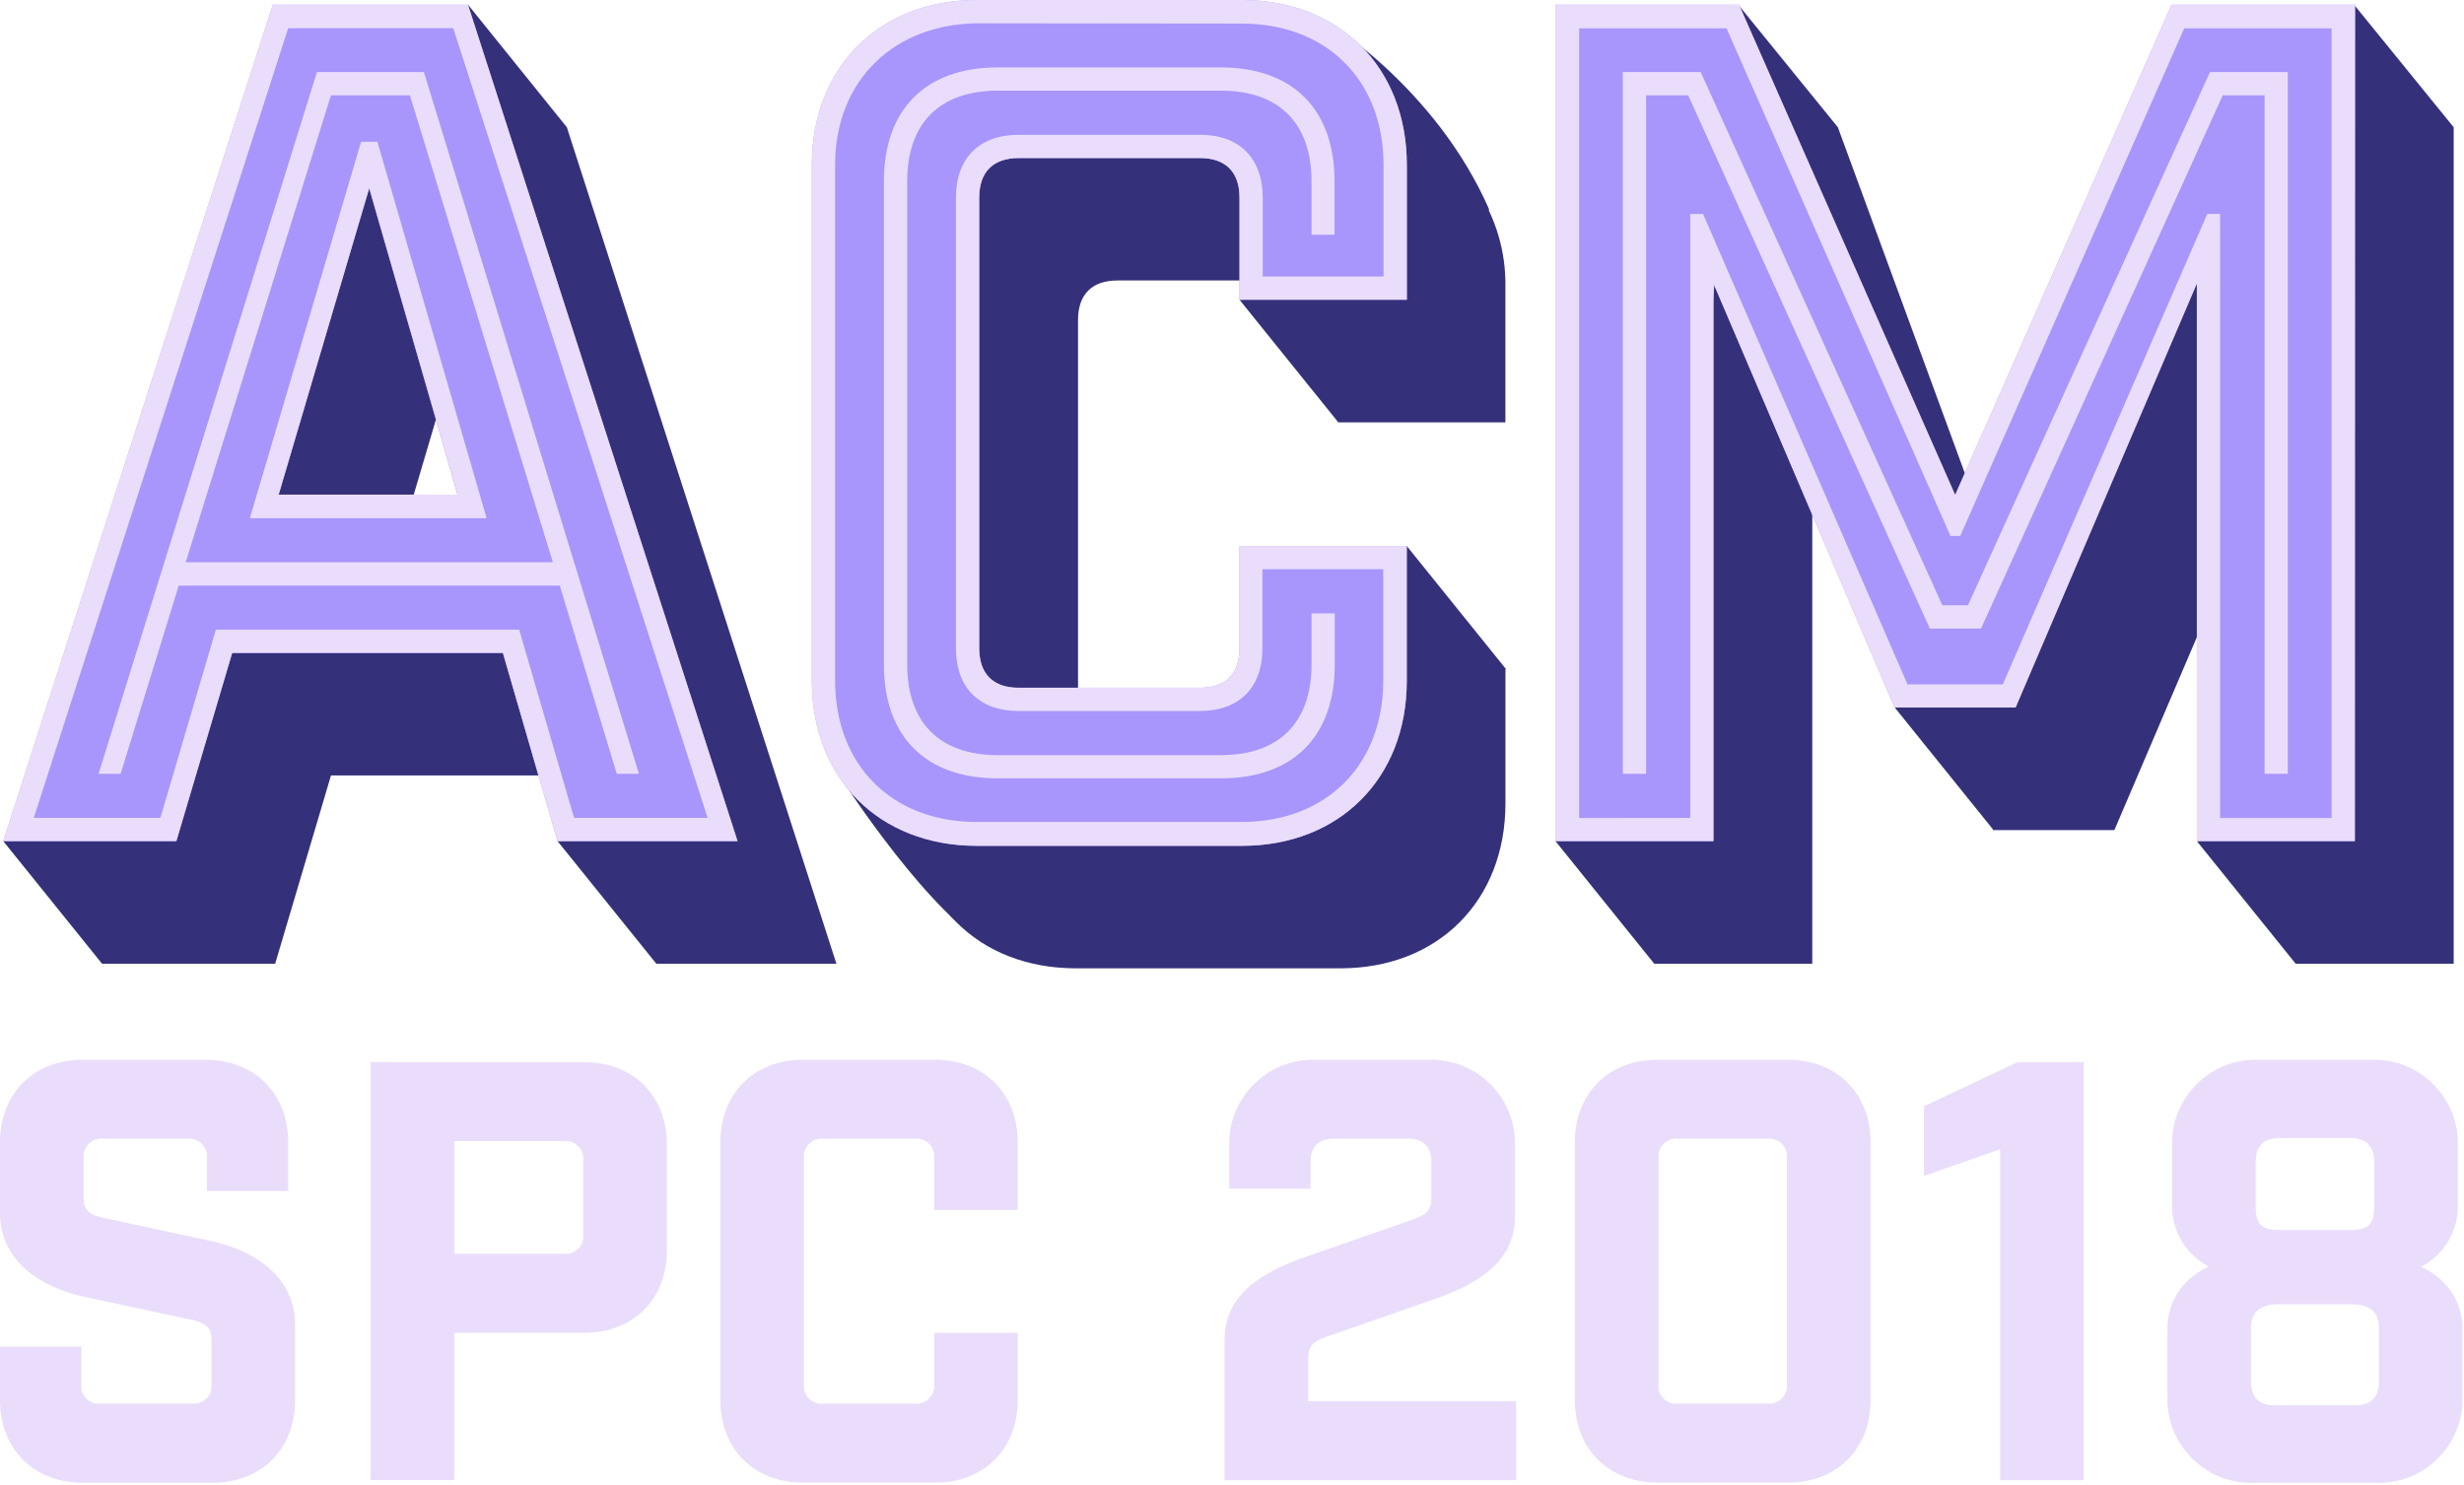 <?xml version="1.0" encoding="UTF-8" standalone="no"?>
<!DOCTYPE svg PUBLIC "-//W3C//DTD SVG 1.1//EN" "http://www.w3.org/Graphics/SVG/1.1/DTD/svg11.dtd">
<svg width="100%" height="100%" viewBox="0 0 418 252" version="1.1" xmlns="http://www.w3.org/2000/svg"  xml:space="preserve" xmlns:serif="http://www.serif.com/" style="fill-rule:evenodd;clip-rule:evenodd;stroke-linejoin:round;stroke-miterlimit:1.414;">
    <g transform="matrix(1,0,0,1,-110.61,-193.7)">
        <g>
            <g id="Layer_1">
                <g id="Shadow">
                    <path d="M320.88,244.56L337.64,265.36L353.08,242.85L320.88,244.56Z" style="fill:rgb(52,49,122);fill-rule:nonzero;"/>
                    <path d="M483.29,336.42L500.05,357.22L517.86,350.27L516.05,328.33L502.16,327.88L483.29,336.42Z" style="fill:rgb(52,49,122);fill-rule:nonzero;"/>
                    <path d="M190.01,194.5L206.77,215.29L204.57,225.59L176.21,220.26L179.19,207.04L190.01,194.5Z" style="fill:rgb(52,49,122);fill-rule:nonzero;"/>
                    <path d="M111.16,336.42L127.92,357.22L149.55,343.31L151.04,332.43L138.68,331.15L111.16,336.42Z" style="fill:rgb(52,49,122);fill-rule:nonzero;"/>
                    <path d="M205.19,336.42L221.95,357.22L239.12,341.82L236.56,331.58L205.19,336.42Z" style="fill:rgb(52,49,122);fill-rule:nonzero;"/>
                    <path d="M253.62,326.25C253.62,326.25 268.76,349.71 279.42,354.83C290.08,359.95 290.94,337.34 290.94,337.34L270.89,325L257,322L253.62,326.25Z" style="fill:rgb(52,49,122);fill-rule:nonzero;"/>
                    <path d="M349.26,286.35L366.03,307.15L358.54,321.77L331.88,306.42L340.41,294.48L349.26,286.35Z" style="fill:rgb(52,49,122);fill-rule:nonzero;"/>
                    <path d="M335.51,197.23C335.51,197.23 354.15,208.47 363.23,229.23L355.34,241.17L325.48,205.56L335.51,197.23Z" style="fill:rgb(52,49,122);fill-rule:nonzero;"/>
                    <path d="M432.04,313.75L448.8,334.55L468.24,323.92L451.06,302.44L432.04,313.75Z" style="fill:rgb(52,49,122);fill-rule:nonzero;"/>
                    <path d="M374.48,336.42L391.24,357.22L408.98,350.11L409.4,329.07L390.94,322.2L374.48,336.42Z" style="fill:rgb(52,49,122);fill-rule:nonzero;"/>
                    <path d="M157.29,357.22L127.93,357.22L173.65,215.29L206.77,215.29L252.5,357.22L222,357.22L212.73,325.28L166.76,325.28L157.29,357.22ZM174.64,298.48L205,298.48L190,246.48L174.64,298.48Z" style="fill:rgb(52,49,122);fill-rule:nonzero;"/>
                    <path d="M337.64,248C337.64,243.66 335.28,241.29 330.94,241.29L300.19,241.29C295.85,241.29 293.49,243.66 293.49,248L293.49,324.5C293.49,328.83 295.85,331.2 300.19,331.2L330.94,331.2C335.28,331.2 337.64,328.83 337.64,324.5L337.64,307.15L366,307.15L366,330C366,346.55 354.56,358 338,358L293.1,358C276.54,358 265.1,346.56 265.1,330L265.1,242.5C265.1,225.94 276.54,214.5 293.1,214.5L338,214.5C347.95,214.5 356,218.63 360.93,225.5C364.35,230.498 366.12,236.445 365.99,242.5L365.99,265.36L337.64,265.36L337.64,248Z" style="fill:rgb(52,49,122);fill-rule:nonzero;"/>
                    <path d="M526.86,357.22L500.05,357.22L500.05,262.6L469.3,334.55L448.8,334.55L418.05,262.6L418.05,357.22L391.24,357.22L405.64,194.68L422.39,215.29L451.06,293.42L510.11,194.68L526.86,215.29L526.86,357.22Z" style="fill:rgb(52,49,122);fill-rule:nonzero;"/>
                </g>
                <g id="Text-Coloring" serif:id="Text Coloring">
                    <path d="M140.53,336.42L111.16,336.42L156.89,194.5L190,194.5L235.73,336.42L205.18,336.42L195.92,304.49L150,304.49L140.53,336.42ZM157.88,277.68L188.23,277.68L173.23,225.68L157.88,277.68Z" style="fill:rgb(168,150,253);fill-rule:nonzero;"/>
                    <path d="M320.88,227.22C320.88,222.88 318.51,220.52 314.18,220.52L283.43,220.52C279.09,220.52 276.73,222.88 276.73,227.22L276.73,303.7C276.73,308.03 279.09,310.4 283.43,310.4L314.18,310.4C318.51,310.4 320.88,308.03 320.88,303.7L320.88,286.35L349.26,286.35L349.26,309.22C349.26,325.77 337.83,337.22 321.26,337.22L276.33,337.22C259.77,337.22 248.33,325.78 248.33,309.22L248.33,221.7C248.33,205.14 259.76,193.7 276.33,193.7L321.27,193.7C337.83,193.7 349.27,205.13 349.27,221.7L349.27,244.56L320.88,244.56L320.88,227.22Z" style="fill:rgb(168,150,253);fill-rule:nonzero;"/>
                    <path d="M510.1,336.42L483.29,336.42L483.29,241.8L452.54,313.75L432,313.75L401.29,241.8L401.29,336.42L374.48,336.42L374.48,194.5L405.62,194.5L442.29,277.68L479,194.5L510.1,194.5L510.1,336.42Z" style="fill:rgb(168,150,253);fill-rule:nonzero;"/>
                </g>
                <g id="Outlines">
                    <path d="M140.53,336.42L111.16,336.42L156.89,194.5L190,194.5L235.73,336.42L205.19,336.42L195.92,304.49L150,304.49L140.53,336.42ZM147.23,300.54L198.68,300.54L208,332.48L230.66,332.48L187.5,198.48L159.5,198.48L116.34,332.48L137.82,332.48L147.23,300.54ZM219,325L182.52,205.93L164.38,205.93L127.33,325L131.07,325L140.93,293.06L205.58,293.06L215.24,325L219,325ZM166.75,209.87L180.15,209.87L204.4,289.11L142.11,289.11L166.75,209.87ZM193.16,281.62L174.63,217.76L171.87,217.76L153,281.62L193.16,281.62ZM173.25,225.62L188.25,277.62L157.88,277.62L173.25,225.62Z" style="fill:rgb(234,221,251);fill-rule:nonzero;"/>
                    <path d="M320.88,227.22C320.88,222.88 318.51,220.52 314.18,220.52L283.43,220.52C279.09,220.52 276.73,222.88 276.73,227.22L276.73,303.7C276.73,308.03 279.09,310.4 283.43,310.4L314.18,310.4C318.51,310.4 320.88,308.03 320.88,303.7L320.88,286.35L349.26,286.35L349.26,309.22C349.26,325.77 337.83,337.22 321.26,337.22L276.33,337.22C259.77,337.22 248.33,325.78 248.33,309.22L248.33,221.7C248.33,205.14 259.76,193.7 276.33,193.7L321.27,193.7C337.83,193.7 349.27,205.13 349.27,221.7L349.27,244.56L320.88,244.56L320.88,227.22ZM276.73,197.65C262.34,197.65 252.28,207.31 252.28,221.65L252.28,309.17C252.28,323.56 261.94,333.17 276.28,333.17L321.22,333.17C335.61,333.17 345.27,323.52 345.27,309.17L345.27,290.29L324.77,290.29L324.77,303.7C324.77,310.4 320.83,314.34 314.13,314.34L283.43,314.34C276.73,314.34 272.78,310.4 272.78,303.7L272.78,227.22C272.78,220.52 276.78,216.57 283.43,216.57L314.18,216.57C320.88,216.57 324.82,220.57 324.82,227.22L324.82,240.62L345.32,240.62L345.32,221.7C345.32,207.31 335.66,197.7 321.27,197.7L276.73,197.65ZM317.73,209.08C327.58,209.08 333.1,214.6 333.1,224.46L333.1,233.53L337,233.53L337,224.46C337,212.24 329.91,205.14 317.69,205.14L279.88,205.14C267.66,205.14 260.56,212.24 260.56,224.46L260.56,306.46C260.56,318.68 267.66,325.77 279.88,325.77L317.73,325.77C329.95,325.77 337.04,318.68 337.04,306.46L337.04,297.78L333.1,297.78L333.1,306.46C333.1,316.31 327.58,321.83 317.73,321.83L279.88,321.83C270.02,321.83 264.51,316.31 264.51,306.46L264.51,224.46C264.51,214.6 270.02,209.08 279.88,209.08L317.73,209.08Z" style="fill:rgb(234,221,251);fill-rule:nonzero;"/>
                    <path d="M510.09,336.42L483.29,336.42L483.29,241.8L452.54,313.75L432,313.75L401.29,241.8L401.29,336.42L374.48,336.42L374.48,194.5L405.62,194.5L442.29,277.68L479,194.5L510.14,194.5L510.09,336.42ZM397.35,332.48L397.35,230L399.52,230L434.21,309.83L450.37,309.83L485.06,230L487.23,230L487.23,332.5L506.15,332.5L506.15,198.5L481.15,198.5L443.15,284.64L441.5,284.64L403.5,198.5L378.5,198.5L378.5,332.5L397.35,332.48ZM444.46,296.4L440.12,296.4L399.12,205.93L385.91,205.93L385.91,325L389.86,325L389.86,209.87L397,209.87L438,300.35L446.68,300.35L487.68,209.87L494.78,209.87L494.78,325L498.72,325L498.72,205.93L485.52,205.93L444.46,296.4Z" style="fill:rgb(234,221,251);fill-rule:nonzero;"/>
                </g>
                <g id="SPC2018">
                    <path d="M145.7,390.27C145.716,390.146 145.723,390.021 145.723,389.897C145.723,388.251 144.369,386.897 142.723,386.897C142.599,386.897 142.474,386.904 142.35,386.92L128.16,386.92C128.033,386.904 127.905,386.895 127.777,386.895C126.131,386.895 124.777,388.25 124.777,389.895C124.777,390.021 124.784,390.146 124.8,390.27L124.8,397C124.8,399.16 125.99,399.85 128.16,400.35L146.48,404.29C154.17,405.96 160.67,410.59 160.67,418.48L160.67,431.29C160.67,439.56 154.96,445.29 146.67,445.29L124.61,445.29C116.33,445.29 110.61,439.57 110.61,431.29L110.61,422.2L124.41,422.2L124.41,428.51C124.394,428.634 124.387,428.759 124.387,428.883C124.387,430.529 125.741,431.883 127.387,431.883C127.511,431.883 127.636,431.876 127.76,431.86L143.13,431.86C143.254,431.876 143.379,431.883 143.503,431.883C145.149,431.883 146.503,430.529 146.503,428.883C146.503,428.759 146.496,428.634 146.48,428.51L146.48,421C146.48,418.83 145.3,418.14 143.13,417.65L124.8,413.71C117.12,412.03 110.61,407.4 110.61,399.52L110.61,387.52C110.61,379.24 116.33,373.52 124.61,373.52L145.5,373.52C153.78,373.52 159.5,379.24 159.5,387.52L159.5,395.79L145.7,395.79L145.7,390.27Z" style="fill:rgb(234,221,251);fill-rule:nonzero;"/>
                    <path d="M209.75,373.92C218.03,373.92 223.75,379.63 223.75,387.92L223.75,405.85C223.75,414.13 218.04,419.85 209.75,419.85L187.68,419.85L187.68,444.85L173.49,444.85L173.49,373.92L209.75,373.92ZM206.2,406.44C206.324,406.456 206.449,406.463 206.575,406.463C208.22,406.463 209.575,405.109 209.575,403.463C209.575,403.335 209.566,403.207 209.55,403.08L209.55,390.67C209.566,390.546 209.573,390.421 209.573,390.297C209.573,388.651 208.219,387.297 206.573,387.297C206.449,387.297 206.324,387.304 206.2,387.32L187.68,387.32L187.68,406.44L206.2,406.44Z" style="fill:rgb(234,221,251);fill-rule:nonzero;"/>
                    <path d="M269.08,390.27C269.096,390.146 269.103,390.021 269.103,389.897C269.103,388.251 267.749,386.897 266.103,386.897C265.979,386.897 265.854,386.904 265.73,386.92L250.35,386.92C250.226,386.904 250.101,386.897 249.977,386.897C248.331,386.897 246.977,388.251 246.977,389.897C246.977,390.021 246.984,390.146 247,390.27L247,428.51C246.984,428.634 246.977,428.759 246.977,428.883C246.977,430.529 248.331,431.883 249.977,431.883C250.101,431.883 250.226,431.876 250.35,431.86L265.73,431.86C265.854,431.876 265.979,431.883 266.103,431.883C267.749,431.883 269.103,430.529 269.103,428.883C269.103,428.759 269.096,428.634 269.08,428.51L269.08,419.84L283.27,419.84L283.27,431.27C283.27,439.54 277.55,445.27 269.27,445.27L246.81,445.27C238.53,445.27 232.81,439.55 232.81,431.27L232.81,387.52C232.81,379.24 238.53,373.52 246.81,373.52L269.27,373.52C277.55,373.52 283.27,379.24 283.27,387.52L283.27,399L269.08,399L269.08,390.27Z" style="fill:rgb(234,221,251);fill-rule:nonzero;"/>
                    <path d="M332.94,395.4L319.14,395.4L319.14,387.71C319.14,387.693 319.14,387.677 319.14,387.66C319.14,379.903 325.523,373.52 333.28,373.52C333.297,373.52 333.313,373.52 333.33,373.52L353.43,373.52C353.45,373.52 353.47,373.52 353.49,373.52C361.242,373.52 367.62,379.898 367.62,387.65C367.62,387.67 367.62,387.69 367.62,387.71L367.62,400.13C367.62,408.01 360.92,411.76 353.43,414.32L336.48,420.23C333.92,421.12 332.54,421.61 332.54,424.17L332.54,431.46L367.82,431.46L367.82,444.87L318.35,444.87L318.35,421C318.35,413.12 325.05,409.37 332.54,406.81L349.49,400.9C352.05,400.01 353.43,399.52 353.43,396.96L353.43,390.85C353.43,388.28 352.05,386.9 349.49,386.9L336.88,386.9C334.32,386.9 332.94,388.28 332.94,390.85L332.94,395.4Z" style="fill:rgb(234,221,251);fill-rule:nonzero;"/>
                    <path d="M391.77,445.26C383.49,445.26 377.77,439.54 377.77,431.26L377.77,387.52C377.77,379.24 383.48,373.52 391.77,373.52L413.94,373.52C422.22,373.52 427.94,379.24 427.94,387.52L427.94,431.27C427.94,439.54 422.23,445.27 413.94,445.27L391.77,445.26ZM391.97,428.51C391.954,428.634 391.947,428.759 391.947,428.883C391.947,430.529 393.301,431.883 394.947,431.883C395.071,431.883 395.196,431.876 395.32,431.86L410.39,431.86C410.514,431.876 410.639,431.883 410.763,431.883C412.409,431.883 413.763,430.529 413.763,428.883C413.763,428.759 413.756,428.634 413.74,428.51L413.74,390.27C413.756,390.146 413.763,390.021 413.763,389.897C413.763,388.251 412.409,386.897 410.763,386.897C410.639,386.897 410.514,386.904 410.39,386.92L395.32,386.92C395.196,386.904 395.071,386.897 394.947,386.897C393.301,386.897 391.947,388.251 391.947,389.897C391.947,390.021 391.954,390.146 391.97,390.27L391.97,428.51Z" style="fill:rgb(234,221,251);fill-rule:nonzero;"/>
                    <path d="M449.91,388.7L437,393.23L437,381.41L452.87,373.92L464.1,373.92L464.1,444.87L449.91,444.87L449.91,388.7Z" style="fill:rgb(234,221,251);fill-rule:nonzero;"/>
                    <path d="M527.57,398C527.71,402.436 525.291,406.58 521.36,408.64C526.28,411.01 528.36,415.05 528.36,419.28L528.36,431.11C528.36,431.13 528.36,431.15 528.36,431.17C528.36,438.922 521.982,445.3 514.23,445.3C514.21,445.3 514.19,445.3 514.17,445.3L492.48,445.3C492.463,445.3 492.447,445.3 492.43,445.3C484.673,445.3 478.29,438.917 478.29,431.16C478.29,431.143 478.29,431.127 478.29,431.11L478.29,419.24C478.29,415.01 480.36,410.97 485.29,408.6C481.372,406.546 478.956,402.422 479.08,398L479.08,387.71C479.08,387.693 479.08,387.677 479.08,387.66C479.08,379.903 485.463,373.52 493.22,373.52C493.237,373.52 493.253,373.52 493.27,373.52L513.37,373.52C513.39,373.52 513.41,373.52 513.43,373.52C521.187,373.52 527.57,379.903 527.57,387.66C527.57,387.677 527.57,387.693 527.57,387.71L527.57,398ZM497.21,415C494.45,415 492.48,416 492.48,418.94L492.48,428.2C492.48,430.77 493.86,432.15 496.43,432.15L510.22,432.15C512.78,432.15 514.16,430.77 514.16,428.2L514.16,418.94C514.16,415.94 512.16,415 509.43,415L497.21,415ZM497.21,386.82C494.65,386.82 493.27,388.2 493.27,390.76L493.27,398.44C493.27,401.6 494.45,402.39 497.21,402.39L509.43,402.39C512.19,402.39 513.37,401.6 513.37,398.44L513.37,390.76C513.37,388.2 512,386.82 509.43,386.82L497.21,386.82Z" style="fill:rgb(234,221,251);fill-rule:nonzero;"/>
                </g>
            </g>
        </g>
    </g>
</svg>
